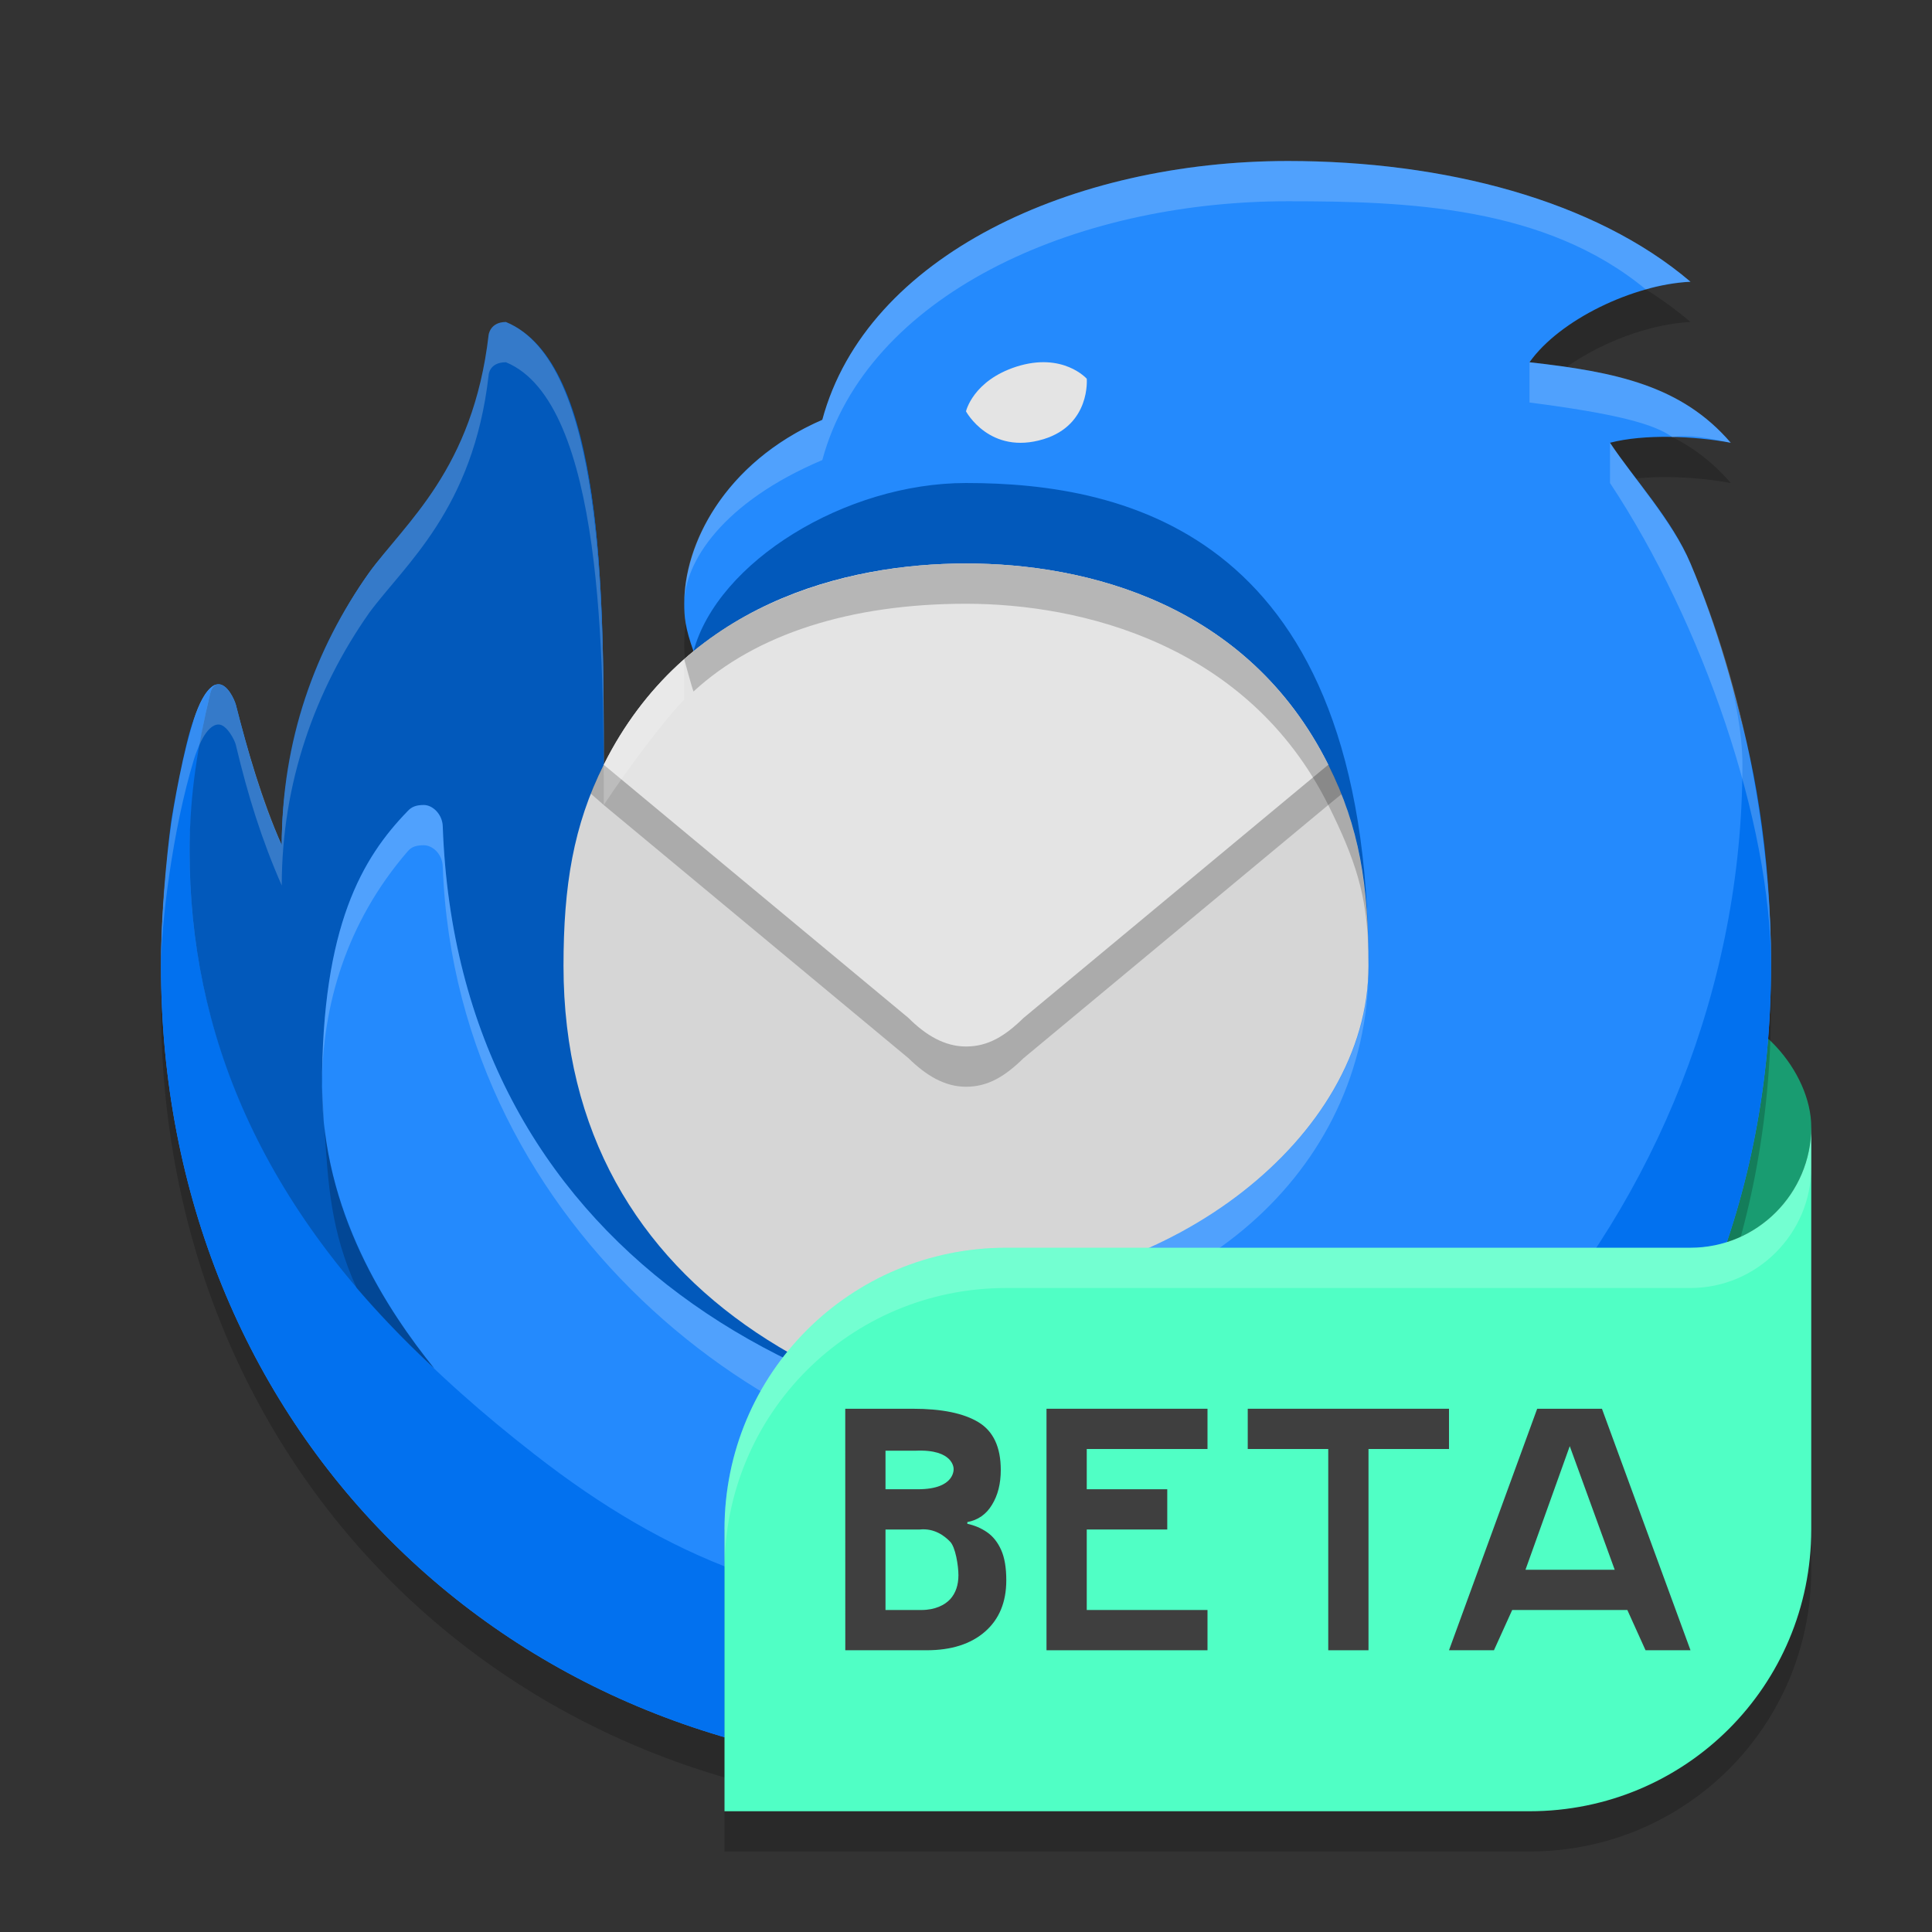 <svg width="48" height="48" version="1.1" xmlns="http://www.w3.org/2000/svg"><rect width="100%" height="100%" fill="#333333" stroke="none"/><defs>
<linearGradient id="ucPurpleBlue" x1="0%" y1="0%" x2="100%" y2="100%">
  <stop offset="0%" style="stop-color:#B794F4;stop-opacity:1"/>
  <stop offset="100%" style="stop-color:#4299E1;stop-opacity:1"/>
</linearGradient>
</defs>
 <rect x="39" y="25" width="6" height="6" rx="7" ry="6" style="fill:#199c71"/>
 <path d="m20.43 11.43c1.1-4.08 6.22-6.43 11.57-6.43 3.87 0 7.62 0.97 10 3-1.42 0.07-3.25 0.94-4 2 2.14 0.24 3.78 0.58 5 2-0.92-0.17-2.15-0.22-3 0 0.6 0.9 1.55 1.92 2 3 1.3 3.09 2.01 6.87 2 10 0 11.54-8.57 20-20 20s-20-8.57-20-20c0-1.8 0.29-4.36 0.82-6.14 0.12-0.37 0.28-0.7 0.49-0.83 0.04-0.02 0.08-0.03 0.12-0.03 0.22 0 0.39 0.37 0.43 0.51 0.29 1.14 0.65 2.42 1.14 3.49 0-2.37 0.83-4.89 2.17-6.77 0.9-1.25 2.58-2.28 2.97-5.63 0 0 0.03-0.31 0.43-0.31 2.43 0.71 2.43 6.42 2.43 10.71 1.61 0.24 2.23-2.82 2.23-2.82-0.21-0.59-0.23-0.86-0.23-1.18 0-1.43 0.95-3.49 3.43-4.57z" style="opacity:.2"/>
 <path d="m20.43 10.43c1.1-4.08 6.22-6.43 11.57-6.43 3.87 0 7.62 0.97 10 3-1.42 0.07-3.25 0.94-4 2 2.14 0.24 3.78 0.58 5 2-0.92-0.17-2.15-0.22-3 0 0.6 0.9 1.55 1.92 2 3 1.3 3.09 2.01 6.87 2 10 0 11.54-8.57 20-20 20s-20-8.57-20-20c0-1.8 0.29-4.36 0.82-6.14 0.12-0.37 0.28-0.7 0.49-0.83 0.04-0.02 0.08-0.03 0.12-0.03 0.22 0 0.39 0.37 0.43 0.51 0.29 1.14 0.65 2.42 1.14 3.49 0-2.37 0.83-4.89 2.17-6.77 0.9-1.25 2.58-2.28 2.97-5.63 0 0 0.03-0.31 0.43-0.31 2.43 0.71 2.43 6.42 2.43 10.71 1.61 0.24 2.23-2.82 2.23-2.82-0.21-0.59-0.23-0.86-0.23-1.18 0-1.43 0.95-3.49 3.43-4.57z" style="fill:#248afd"/>
 <path d="m43 17c0.08 0.24 0.29 1.18 0.29 2 0 11-8.65 21-19.29 21-4.16 0-7.39-1.27-10.71-3.86-5.14-3.99-8.58-8.71-8.58-15 0-1.43 0.33-3.19 0.51-3.9 0.05-0.2 0.12-0.24 0.21-0.24-0.03 0-0.09 0.01-0.12 0.03-0.22 0.15-0.35 0.45-0.49 0.83-0.23 0.58-0.54 2.35-0.57 2.57-0.1 0.73-0.25 2.36-0.25 3.57 0 11.43 8.57 20 20 20s20-8.46 20-20c0-2.86-0.43-5.2-1-7z" style="fill:#0271ef"/>
 <path d="m5.22 17.24c-0.3 1.26-0.51 2.49-0.51 3.9 0 4.47 1.72 8.81 6.08 12.86-1.16-1.43-2.79-3.92-2.79-7 0-4 1-5.69 2.13-6.85 0.1-0.11 0.22-0.15 0.4-0.15 0.22 0 0.46 0.23 0.47 0.53 0.37 10.39 9 15.47 19 15.47-6.88 0-12.69-3.94-5.64-5.31 3.69-0.72 9.64-2.4 9.64-6.69 0-10.72-6-12-10-12-3 0-6.17 1.96-6.77 4.18 0.29 0.96-1.47 2.93-2.23 2.82 0-4.29 0-10-2.43-11-0.39 0-0.43 0.32-0.43 0.32-0.39 3.35-2.07 4.66-2.97 5.91-1.34 1.88-2.17 4.15-2.17 6.77-0.49-1.07-0.85-2.35-1.14-3.49-0.04-0.13-0.21-0.51-0.43-0.51-0.12 0-0.18 0.11-0.21 0.24z" style="fill:#0259bb"/>
 <path d="m24 32c5 0 10-3.714 10-8 0-2-0.22-3.441-1-5-2-4-6-5-9-5s-7 1-9 5c-0.753 1.506-1 3-1 5 2e-3 8.277 7.429 12 16 12-1 0-5 0-6.639-2.285-0.204-0.241-0.361-0.453-0.361-0.715 0-0.497 0.477-1 1-1z" style="fill:#d6d6d6"/>
 <path d="m25.43 26.29c-0.46 0.45-0.88 0.71-1.43 0.71-0.53 0-0.99-0.28-1.43-0.71l-7.57-6.29-0.32-0.28c0.03-0.12 0.23-0.56 0.32-0.72h18c0.07 0.11 0.27 0.57 0.33 0.73l-0.33 0.27z" style="opacity:.2"/>
 <path d="m25.43 25.29c-0.46 0.45-0.88 0.71-1.43 0.71-0.53 0-1-0.28-1.43-0.71l-7.57-6.29c2-4 6-5 9-5s7 1 9 5z" style="fill:#e4e4e4"/>
 <path d="m24 14c-3 0-5.49 1-7 2.38 0.04 0.14 0.18 0.67 0.23 0.8 1.55-1.43 3.91-2.18 6.77-2.18s7 1 9 5c0.69 1.38 0.94 2.24 0.99 3.45-0.04-1.72-0.29-3.06-0.99-4.45-2-4-6-5-9-5zm-16 13c0 0.31 0.02 0.61 0.05 0.91zm0.05 0.91 0.01 0.09c0.09 1.43 0.16 2.6 0.8 4 0.38 0.45 1.17 1.3 1.93 2-1.24-1.56-2.47-3.51-2.74-6.09zm15.14 5.59c-0.1 0.08-0.19 0.29-0.19 0.5 0 0.3 0.19 0.52 0.36 0.72l0.64 0.6c1 0.24 2.79 0.63 5.5 0.68-1.38-0.03-4.34-0.25-5.9-2-0.11-0.11-0.26-0.3-0.41-0.5z" style="opacity:.2"/>
 <path d="m25.93 10.91c1.17-0.36 1.07-1.5 1.07-1.5s-0.59-0.67-1.75-0.3c-1.08 0.35-1.25 1.11-1.25 1.11s0.59 1.1 1.93 0.69z" style="fill:#e4e4e4"/>
 <path d="m32 4c-5.35 0-10.47 2.35-11.57 6.43-2.04 0.88-3.43 2.72-3.43 4.57 0-1.03 0.95-2.52 3.43-3.57 1.1-4.07 6.21-6.43 11.57-6.43 2.95 0 6.39 0.12 8.89 2.19 0.25-0.09 0.75-0.18 1.11-0.19-2.38-2.03-6.13-3-10-3zm-19.43 4c-0.4 0-0.43 0.32-0.43 0.32-0.39 3.35-2.07 4.66-2.97 5.91-1.34 1.88-2.17 4.18-2.17 6.77-0.49-1.14-0.85-2.35-1.14-3.49-0.04-0.14-0.21-0.51-0.43-0.51-0.3 0-0.53 0.61-0.61 0.86-0.55 1.78-0.82 4.14-0.82 6.14 0-1 0.28-3.37 0.82-5.14 0.08-0.25 0.3-0.86 0.61-0.86 0.2 0 0.4 0.38 0.43 0.51 0.3 1.26 0.64 2.35 1.14 3.49 0-2.55 0.83-4.86 2.17-6.77 0.88-1.2 2.59-2.57 2.97-5.91 0 0 0.01-0.32 0.43-0.32 2.43 1 2.43 7.43 2.43 11 0.65-0.98 1.55-2.17 2-2.62v-1c-0.73 0.62-1.52 1.62-2 2.62 0-4 0-10-2.43-11zm25.43 1v1c2.16 0.28 3.09 0.53 3.55 0.86 0.43-0.07 0.85 0.02 1.45 0.14-1.23-1.43-2.86-1.76-5-2zm2 2v1c2.31 3.49 4 8.43 4 12 0.01-3.17-0.66-6.88-2-10-0.45-1.04-1.41-2.11-2-3zm-29.47 9c-0.18 0-0.3 0.04-0.4 0.15-1.13 1.17-2.13 2.85-2.13 6.85 0-2 0.6-4.08 2.13-5.85 0.1-0.12 0.23-0.15 0.4-0.15 0.22 0 0.46 0.22 0.47 0.53 0.33 9.11 8.57 15.2 15 15.2 3.57 0 4-0.73 4-0.73-10 0-18.63-5.08-19-15.47-0.01-0.3-0.25-0.53-0.47-0.53zm23.47 4v0.29zm0 0.29c-0.22 4.16-5.11 7.71-10 7.71-0.53 0-1 0.5-1 1h0.71c5.61 0 10.12-3.64 10.29-8.71z" style="fill:#ffffff;opacity:.2"/>
 <path d="m45 39c0 3.878-3.122 7-7 7h-20v-8h27z" style="fill:#000101;opacity:.2"/>
 <path d="m25 31h17c1.653 0 3-1.346 3-3v10c0 3.878-3.122 7-7 7h-20v-7c0-3.878 3.122-7 7-7z" style="fill:#50ffc5"/>
 <path d="m21 35h1.679c0.721 0 1.265 0.112 1.633 0.336 0.368 0.224 0.552 0.619 0.552 1.185 0 0.342-0.073 0.63-0.219 0.866-0.141 0.235-0.345 0.378-0.612 0.429v0.042c0.181 0.039 0.345 0.109 0.491 0.21 0.146 0.101 0.262 0.246 0.348 0.437 0.086 0.19 0.129 0.443 0.129 0.756 0 0.543-0.176 0.969-0.529 1.277-0.353 0.308-0.837 0.462-1.452 0.462h-2.019zm1 2h0.807c0.937 0 0.885-0.511 0.885-0.511s8e-3 -0.489-0.945-0.447h-0.747zm0 1v2h0.89c0.343 0 0.582-0.123 0.718-0.269 0.136-0.151 0.204-0.35 0.204-0.597 0-0.224-0.071-0.703-0.212-0.837-0.136-0.14-0.388-0.334-0.749-0.297z" style="fill:#3f3f3f"/>
 <path d="m30 41h-4v-6h4v1h-3v1h2v1h-2v2h3z" style="fill:#3f3f3f"/>
 <path d="m34 41h-1v-5h-2v-1h5v1h-2z" style="fill:#3f3f3f"/>
 <path d="m40.883 41-0.452-1h-2.861l-0.453 1h-1.117l2.191-6h1.609l2.2 6zm-0.766-2-1.117-3.071-1.1 3.071z" style="fill:#3f3f3f"/>
 <path d="m18 38c0-3.882 3.121-7 7-7h17c1.653 0 3-1.348 3-3v1c0 1.645-1.348 3-3 3h-17c-3.883 0-7 3.121-7 7z" style="fill:#fefffe;opacity:.2"/>
</svg>
